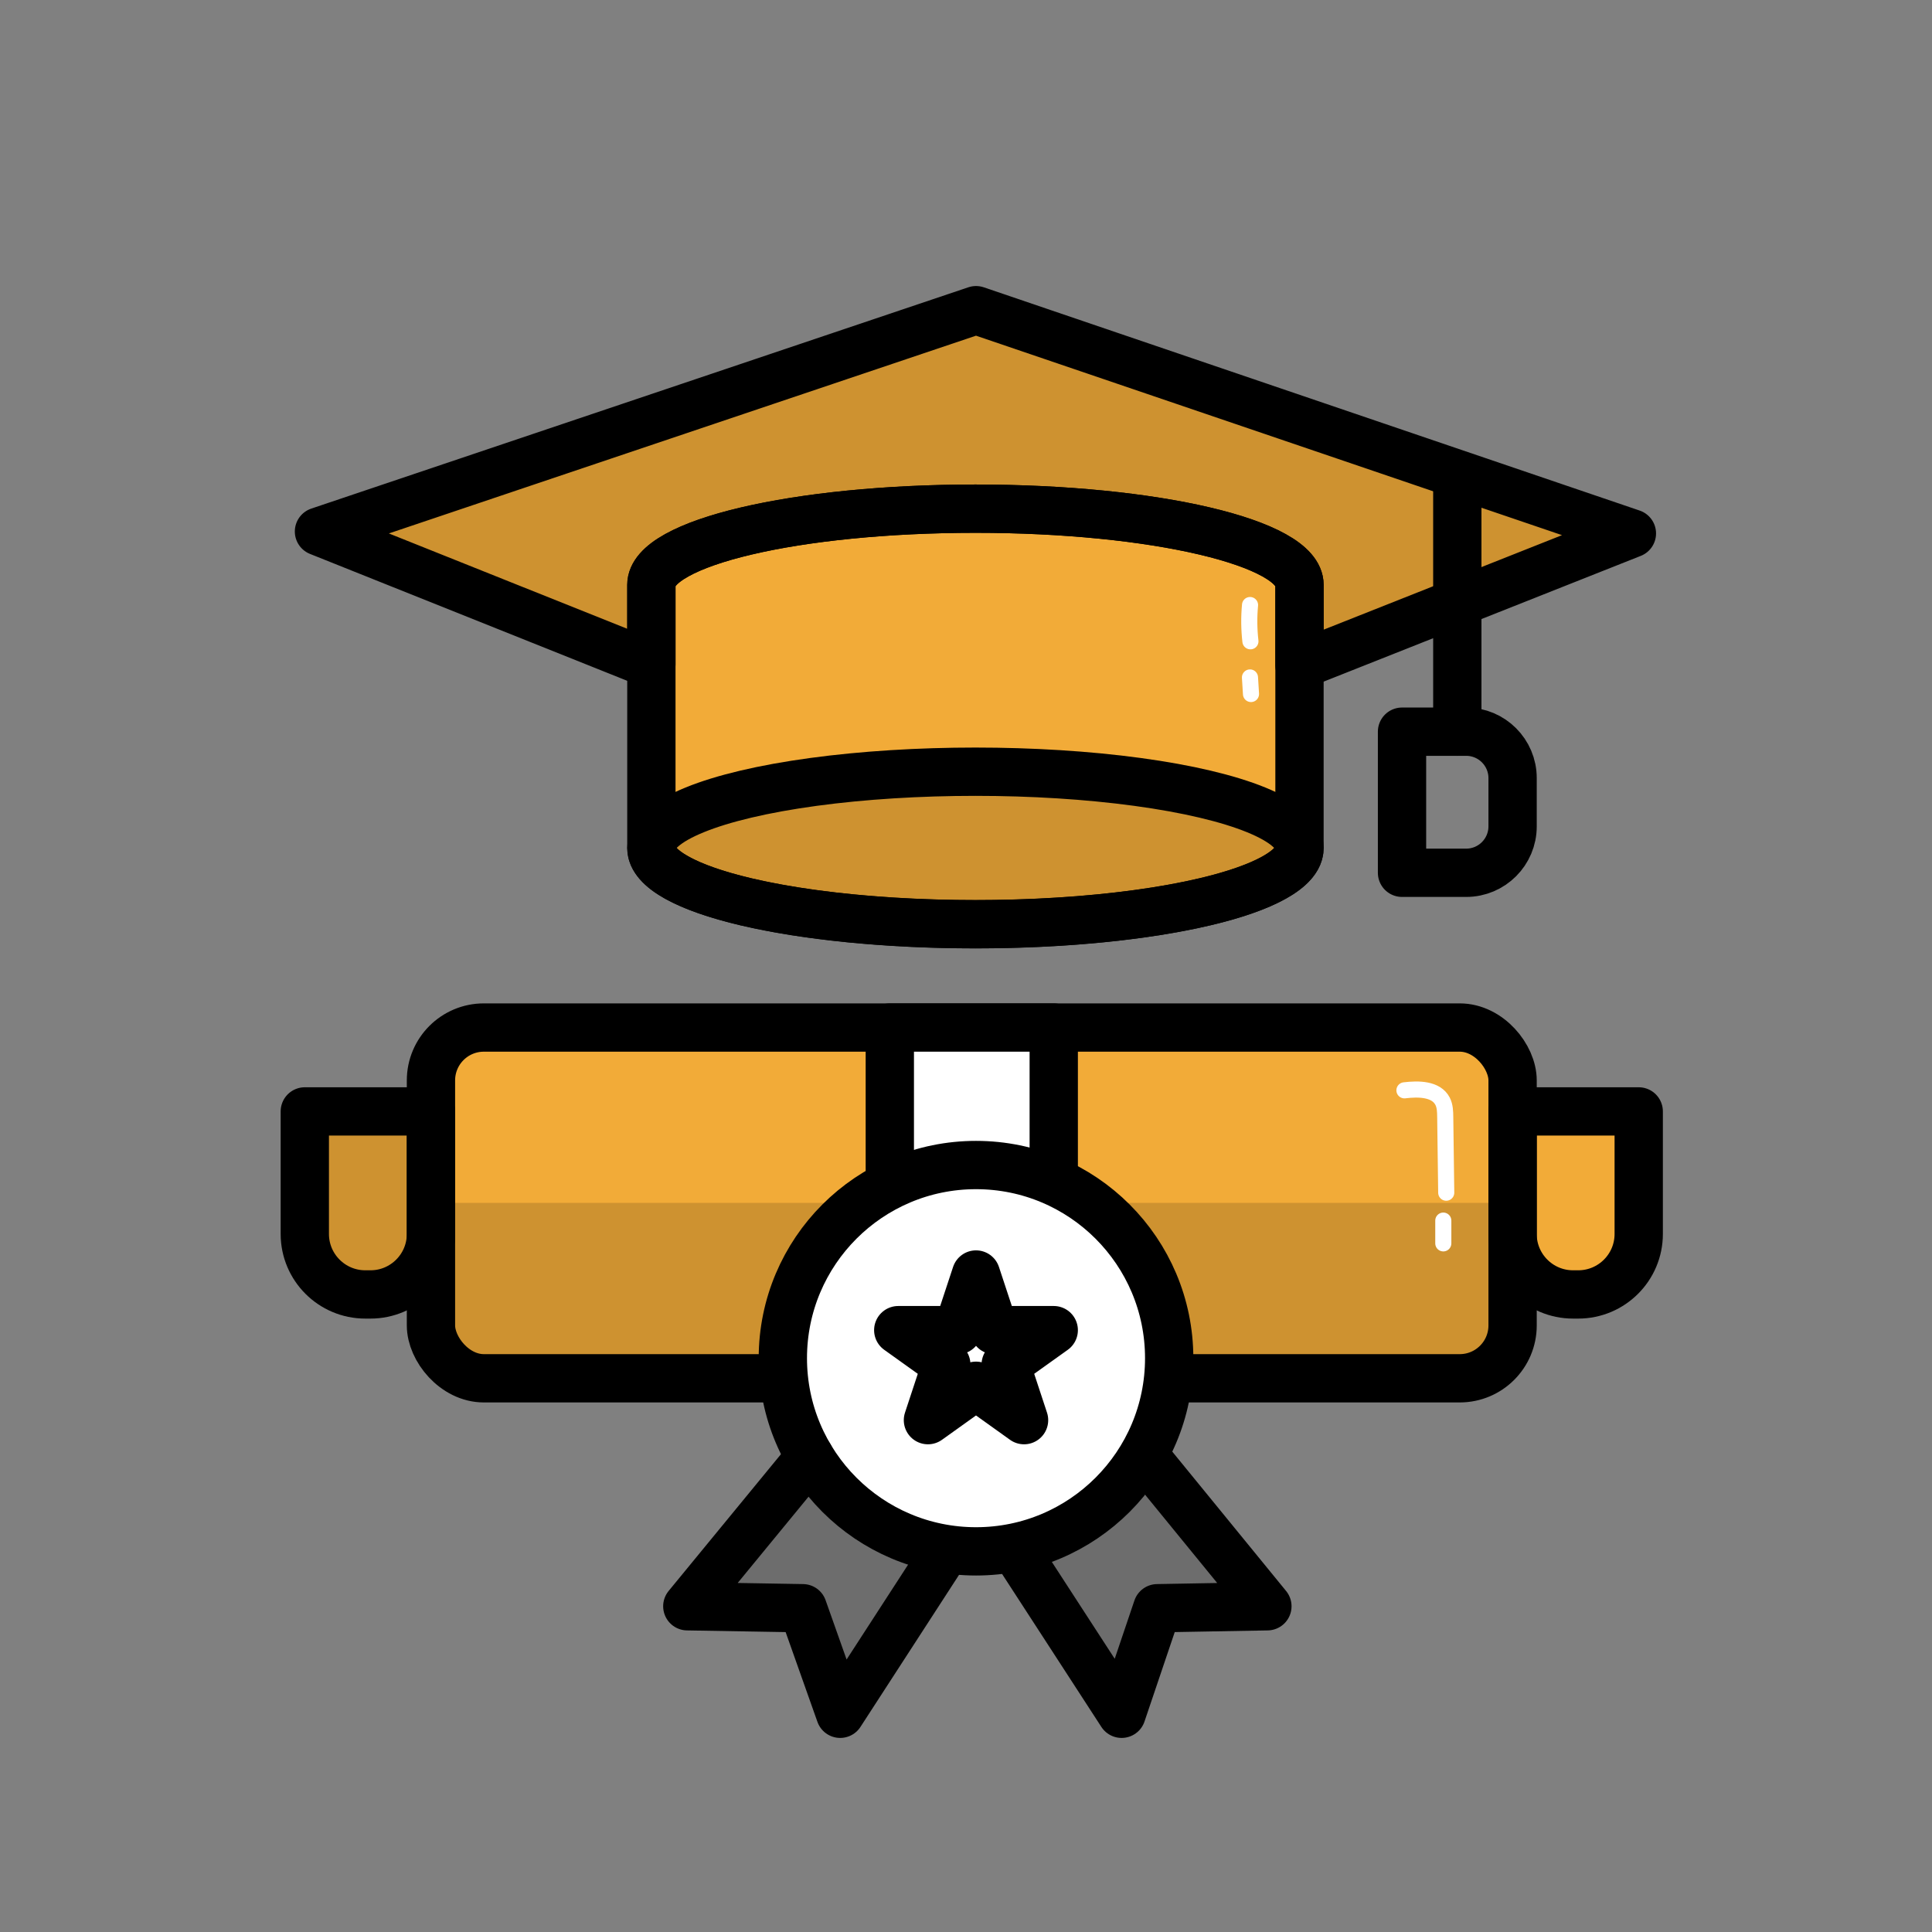 <?xml version="1.0" encoding="UTF-8"?><svg xmlns="http://www.w3.org/2000/svg" viewBox="0 0 600 600"><rect x="0" y="0" width="600" height="600" fill="#808080" stroke="none"/><g id="color"><path d="M490.14,345.16h-20.4v-9.63c0-9.07-7.35-16.42-16.42-16.42H150.26c-9.07,0-16.42,7.35-16.42,16.42v9.63h-20.4c-10.37,0-18.78,8.41-18.78,18.78v19.28c0,10.37,8.41,18.78,18.78,18.78h20.4v9.63c0,9.07,7.35,16.42,16.42,16.42H453.33c9.07,0,16.42-7.35,16.42-16.42v-9.63h20.4c10.37,0,18.78-8.41,18.78-18.78v-19.28c0-10.37-8.41-18.78-18.78-18.78Z" style="fill:#f2ab38;"/><path d="M303.12,96.33L99.06,165.06l103.23,41.29v57c0,13.08,45.06,23.68,100.64,23.68s100.64-10.6,100.64-23.68v-56.76l103.23-40.93-203.68-69.33Z" style="fill:#f2ab38;"/></g><g id="Ebene_2"><g><ellipse cx="302.93" cy="263.34" rx="100.64" ry="23.68" style="fill:none; stroke:#000; stroke-linecap:round; stroke-linejoin:round; stroke-width:15px;"/><path d="M302.93,157.97c-55.58,0-100.64,10.6-100.64,23.68v81.7c0,13.08,45.06,23.68,100.64,23.68s100.64-10.6,100.64-23.68v-81.7c0-13.08-45.06-23.68-100.64-23.68Z" style="fill:none; stroke:#000; stroke-linecap:round; stroke-linejoin:round; stroke-width:15px;"/><path d="M202.29,181.65c0-13.08,45.06-23.68,100.64-23.68s100.64,10.6,100.64,23.68v24.94l103.23-40.93-203.68-69.33L99.06,165.06l103.23,41.29v-24.7Z" style="fill:none; stroke:#000; stroke-linejoin:round; stroke-width:15px;"/><ellipse cx="302.93" cy="263.34" rx="100.64" ry="23.68" style="opacity:.15;"/><g style="opacity:.15;"><path d="M202.29,181.65c0-13.08,45.06-23.68,100.64-23.68s100.64,10.6,100.64,23.68v24.94l103.23-40.93-203.68-69.33L99.06,165.06l103.23,41.29v-24.7Z"/></g><line x1="452.58" y1="151.46" x2="452.58" y2="227.23" style="fill:none; stroke:#000; stroke-linecap:round; stroke-linejoin:round; stroke-width:15px;"/><path d="M435.41,227.23h19.93c7.95,0,14.41,6.46,14.41,14.41v15c0,7.95-6.46,14.41-14.41,14.41h-19.93v-43.81h0Z" style="fill:none; stroke:#000; stroke-linecap:round; stroke-linejoin:round; stroke-width:15px;"/><rect x="133.84" y="319.11" width="335.91" height="108.93" rx="16.42" ry="16.42" style="fill:none; stroke:#000; stroke-linecap:round; stroke-linejoin:round; stroke-width:15px;"/><path d="M133.84,373.57v38.05c0,9.07,7.35,16.42,16.42,16.42H453.33c9.07,0,16.42-7.35,16.42-16.42v-38.05H133.84Z" style="opacity:.15;"/><path d="M469.75,345.16h39.17v38.06c0,10.36-8.41,18.78-18.78,18.78h-1.62c-10.36,0-18.78-8.41-18.78-18.78v-38.06h0Z" style="fill:none; stroke:#000; stroke-linecap:round; stroke-linejoin:round; stroke-width:15px;"/><path d="M94.67,345.16h39.17v38.06c0,10.36-8.41,18.78-18.78,18.78h-1.62c-10.36,0-18.78-8.41-18.78-18.78v-38.06h0Z" style="fill:none; stroke:#000; stroke-linecap:round; stroke-linejoin:round; stroke-width:15px;"/><path d="M94.67,345.16h39.17v38.06c0,10.36-8.41,18.78-18.78,18.78h-1.62c-10.36,0-18.78-8.41-18.78-18.78v-38.06h0Z" style="opacity:.15;"/><rect x="276.34" y="319.11" width="50.91" height="108.93" style="fill:#fff; stroke:#000; stroke-linecap:round; stroke-linejoin:round; stroke-width:15px;"/><g><circle cx="303.11" cy="421.8" r="59.99" style="fill:#fff; stroke:#000; stroke-linecap:round; stroke-linejoin:round; stroke-width:15px;"/><polygon points="303.11 395.81 308.81 413.09 327.25 413.09 312.33 423.76 318.03 441.04 303.11 430.36 288.18 441.04 293.88 423.76 278.96 413.09 297.41 413.09 303.11 395.81" style="fill:none; stroke:#000; stroke-linecap:round; stroke-linejoin:round; stroke-width:15px;"/><polyline points="251.54 452.46 213.45 498.84 249.32 499.45 260.93 532.23 293.63 481.79" style="fill:none; stroke:#000; stroke-linecap:round; stroke-linejoin:round; stroke-width:15px;"/><polyline points="355.72 452.46 393.6 498.84 359.41 499.45 348.33 532.23 315.59 481.79" style="fill:none; stroke:#000; stroke-linecap:round; stroke-linejoin:round; stroke-width:15px;"/><polyline points="251.54 452.46 213.45 498.84 249.32 499.45 260.93 532.23 293.63 481.79" style="opacity:.15;"/><polyline points="355.72 452.46 393.6 498.84 359.41 499.45 348.33 532.23 315.59 481.79" style="opacity:.15;"/></g></g></g><g id="Ebene_4"><path d="M436.16,338.61c4.36-.53,9.84-.5,11.85,3.4,.76,1.48,.8,3.21,.82,4.88,.1,7.84,.21,15.67,.31,23.51" style="fill:none; stroke:#fff; stroke-linecap:round; stroke-linejoin:round; stroke-width:5px;"/><path d="M448.23,379.07v7.07" style="fill:none; stroke:#fff; stroke-linecap:round; stroke-linejoin:round; stroke-width:5px;"/><path d="M388.21,187.9c-.35,3.75-.31,7.53,.12,11.26" style="fill:none; stroke:#fff; stroke-linecap:round; stroke-linejoin:round; stroke-width:5px;"/><path d="M388.19,210.39l.32,5.14" style="fill:none; stroke:#fff; stroke-linecap:round; stroke-linejoin:round; stroke-width:5px;"/></g></svg>